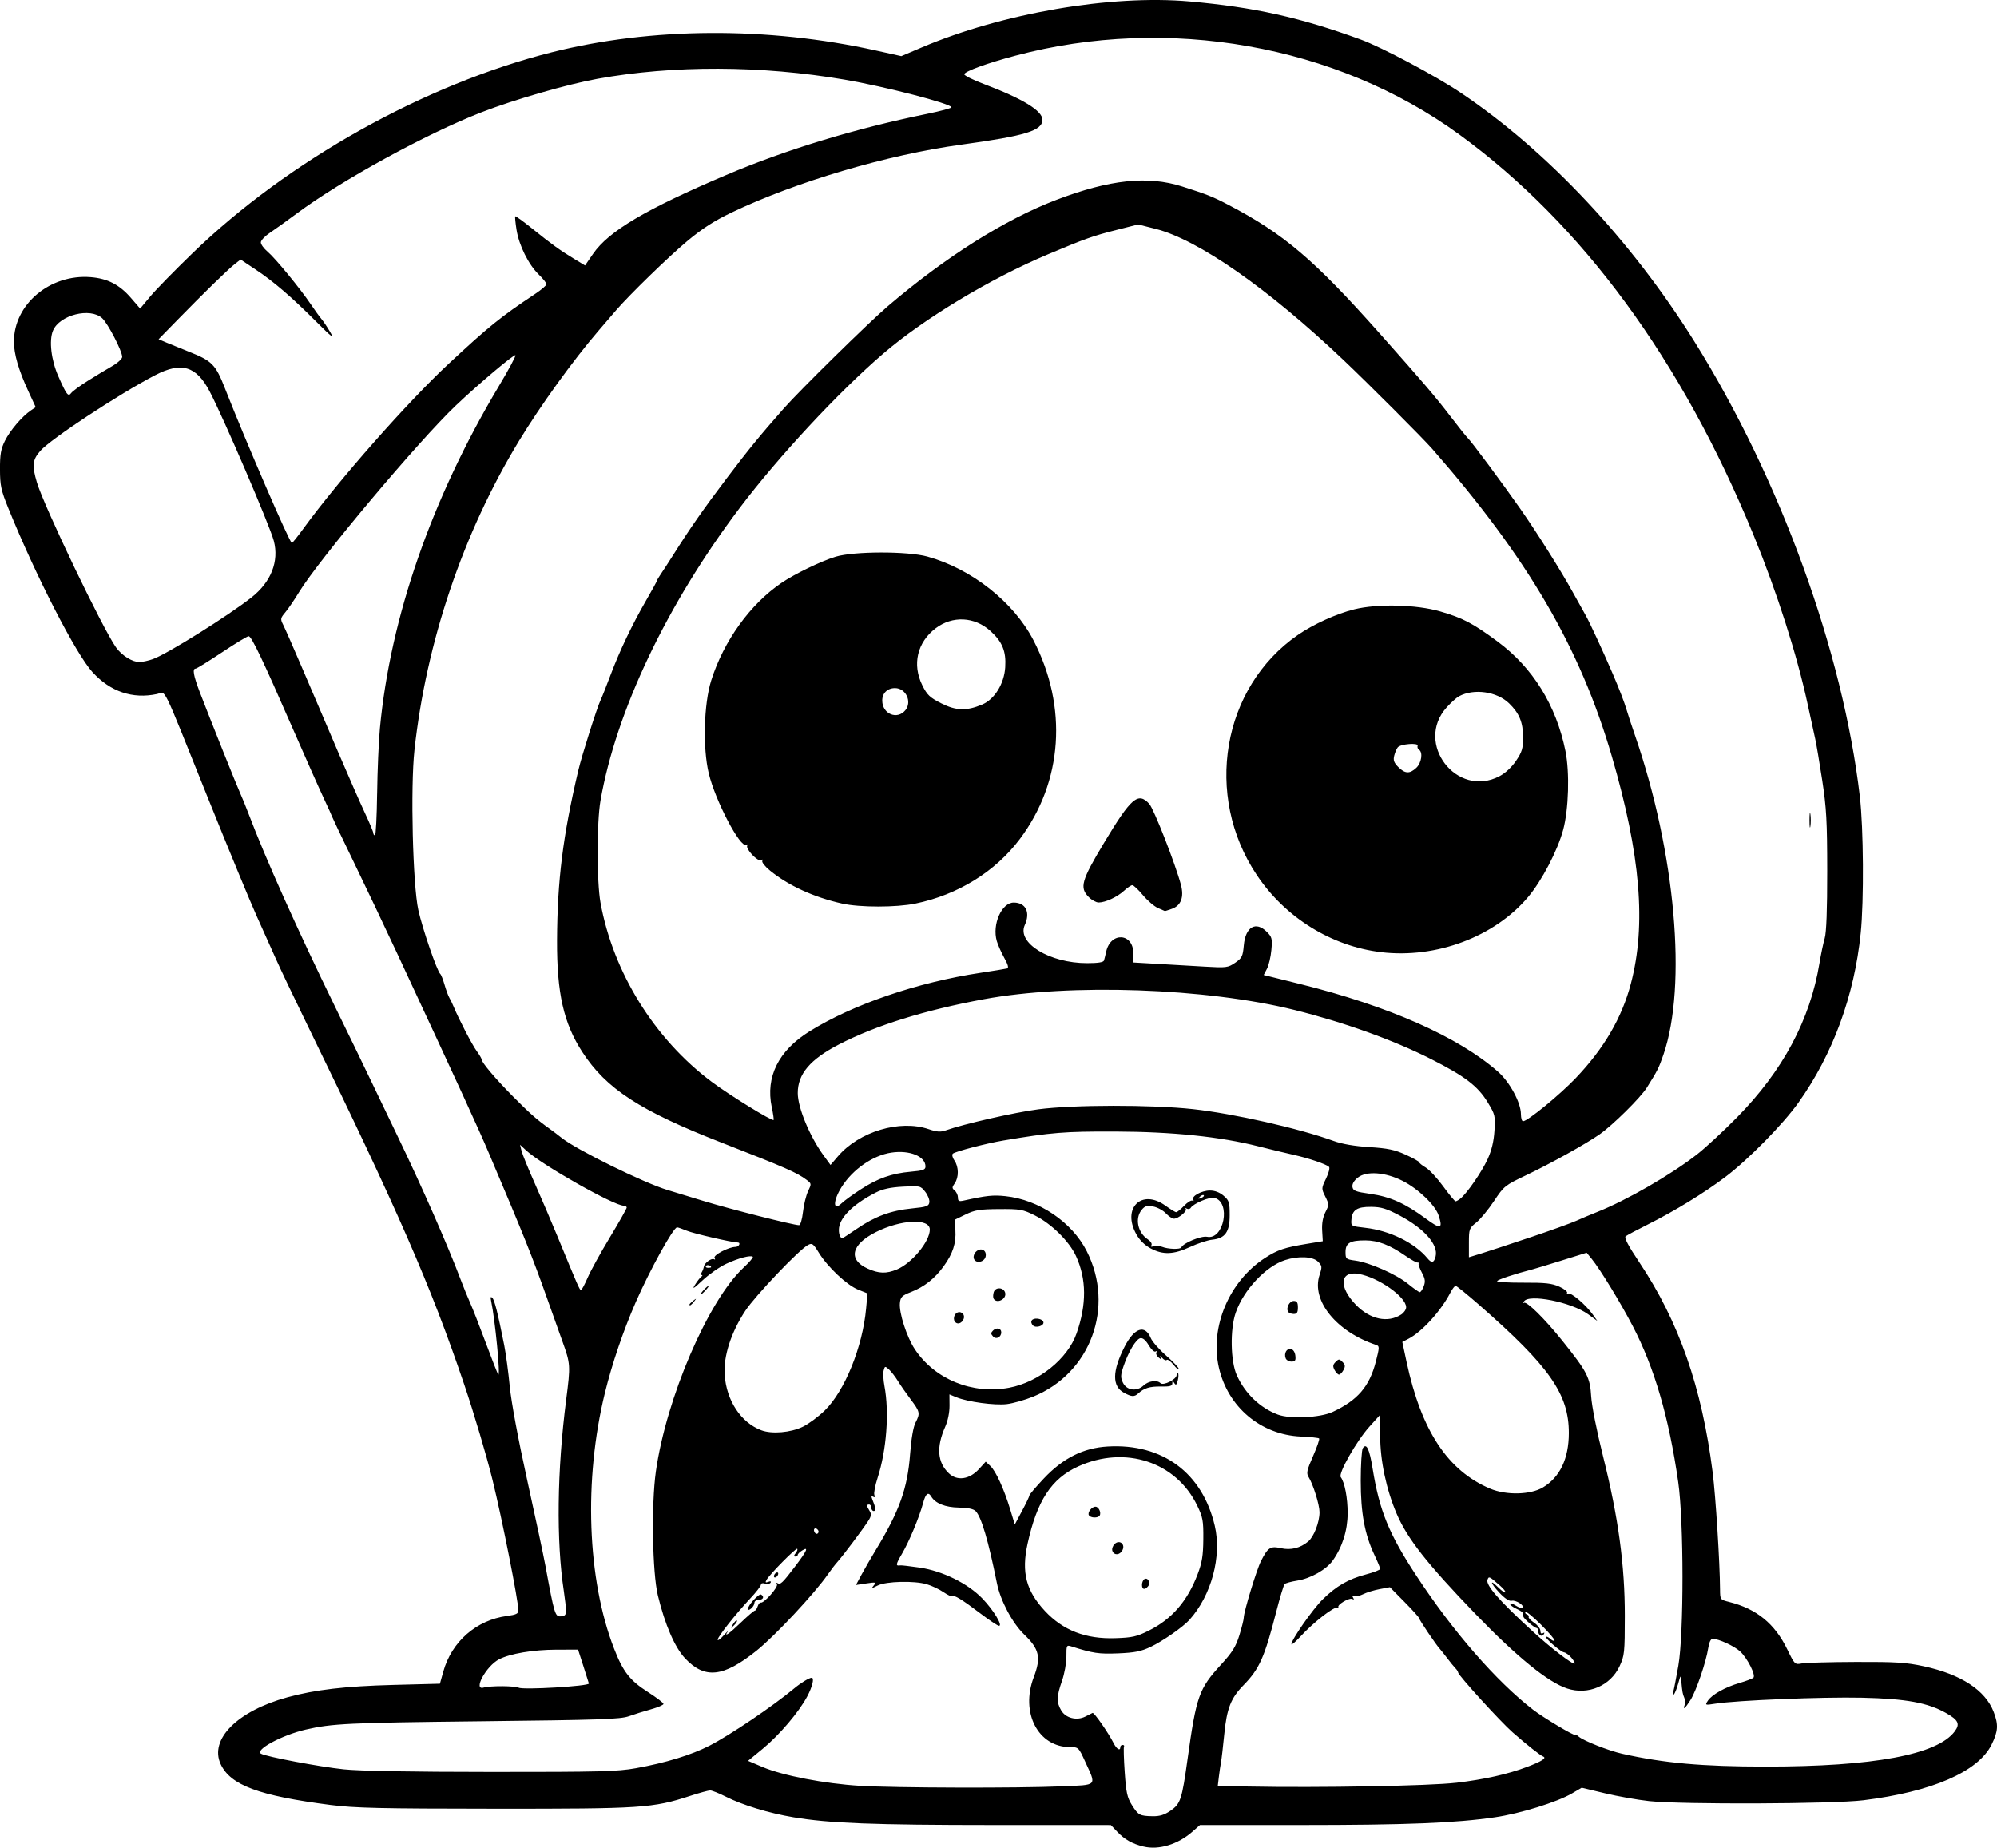 <?xml version="1.0" encoding="UTF-8" standalone="no"?>
<!-- Created with Inkscape (http://www.inkscape.org/) -->

<svg
   width="244.031mm"
   height="225.738mm"
   viewBox="0 0 244.031 225.738"
   version="1.1"
   id="svg1"
   xml:space="preserve"
   xmlns="http://www.w3.org/2000/svg"
   xmlns:svg="http://www.w3.org/2000/svg"><defs
     id="defs1" /><g
     id="layer1"
     transform="translate(-83.522,138.176)"><path
       style="fill:#000000"
       d="m 223.263,87.429 c -1.388,-0.338 -2.306,-0.856 -3.216,-1.812 l -0.777,-0.817 -14.304,-0.004 c -14.724,-0.004 -20.132,-0.214 -24.491,-0.95 -3.021,-0.51 -6.202,-1.479 -8.261,-2.517 -0.833,-0.419 -1.692,-0.763 -1.91,-0.763 -0.218,0 -1.308,0.298 -2.422,0.661 -4.607,1.504 -5.896,1.589 -23.92,1.577 -13.941,-0.009 -17.086,-0.081 -20.035,-0.459 -8.76,-1.122 -12.246,-2.417 -13.44,-4.992 -1.407,-3.036 2.039,-6.489 8.147,-8.163 3.385,-0.927 7.072,-1.358 12.925,-1.511 l 5.721,-0.149 0.414,-1.485 c 1.02,-3.657 4.049,-6.299 7.788,-6.794 1.101,-0.146 1.389,-0.284 1.389,-0.666 0,-1.161 -1.981,-11.148 -3.171,-15.988 -0.716,-2.912 -2.271,-8.15 -3.456,-11.642 -4.114,-12.123 -8.03,-21.092 -19.172,-43.919 -1.563,-3.201 -3.291,-6.833 -3.84,-8.07 -0.549,-1.237 -1.618,-3.618 -2.374,-5.292 -0.756,-1.673 -3.435,-8.162 -5.952,-14.42 -5.798,-14.413 -5.047,-12.883 -6.199,-12.638 -2.981,0.636 -5.699,-0.286 -7.879,-2.671 -2.04,-2.232 -6.933,-11.758 -10.281,-20.014 -0.901,-2.222 -1.02,-2.774 -1.027,-4.763 -0.006,-1.823 0.107,-2.482 0.6,-3.48 0.624,-1.264 2.092,-2.988 3.161,-3.712 l 0.603,-0.409 -0.906,-1.961 c -1.184,-2.563 -1.755,-4.532 -1.755,-6.049 0,-4.563 4.418,-8.27 9.381,-7.872 2.066,0.166 3.528,0.921 4.927,2.545 l 1.115,1.294 1.242,-1.489 c 0.683,-0.819 3.017,-3.205 5.187,-5.302 11.68,-11.291 28.348,-20.61 43.856,-24.519 12.206,-3.077 26.375,-3.155 39.642,-0.218 l 3.089,0.684 2.468,-1.05 c 9.87,-4.2 23.154,-6.482 32.763,-5.629 7.884,0.7 13.51,1.951 20.902,4.648 2.574,0.939 9.14,4.432 12.227,6.504 10.545,7.079 20.843,18.041 28.562,30.406 10.464,16.762 18.133,37.846 20.208,55.561 0.454,3.871 0.511,12.758 0.108,16.708 -0.782,7.663 -3.413,14.818 -7.616,20.715 -1.89,2.651 -6.143,6.974 -8.931,9.078 -2.593,1.957 -6.201,4.167 -9.462,5.797 -1.33,0.665 -2.552,1.316 -2.715,1.447 -0.206,0.166 0.302,1.134 1.668,3.179 4.839,7.242 7.636,15.242 8.957,25.619 0.374,2.94 0.884,11.005 0.908,14.351 0.009,1.244 0.011,1.247 1.133,1.53 3.335,0.839 5.557,2.653 7.074,5.776 0.912,1.878 0.932,1.897 1.795,1.735 0.48,-0.09 3.458,-0.172 6.618,-0.183 4.886,-0.016 6.128,0.063 8.297,0.533 4.541,0.984 7.5,2.919 8.522,5.573 0.601,1.56 0.548,2.377 -0.261,4 -1.651,3.313 -7.273,5.752 -15.654,6.792 -3.719,0.461 -22.213,0.534 -26.192,0.103 -1.413,-0.153 -3.844,-0.584 -5.402,-0.958 l -2.833,-0.679 -1.187,0.695 c -1.822,1.068 -6.334,2.466 -9.419,2.918 -4.801,0.704 -10.847,0.946 -23.645,0.947 l -12.4,9.37e-4 -0.948,0.832 c -1.757,1.542 -4.092,2.249 -5.944,1.798 z m 3.29,-4.378 c 1.232,-0.854 1.396,-1.351 2.088,-6.322 1.071,-7.691 1.39,-8.588 4.093,-11.534 1.377,-1.5 1.805,-2.187 2.238,-3.589 0.295,-0.954 0.535,-1.916 0.535,-2.139 0,-0.711 1.574,-5.884 2.111,-6.936 0.84,-1.647 1.149,-1.847 2.414,-1.562 1.23,0.276 2.374,-0.003 3.351,-0.818 0.699,-0.583 1.384,-2.353 1.384,-3.575 0,-0.906 -0.776,-3.4 -1.338,-4.3 -0.291,-0.466 -0.215,-0.82 0.547,-2.554 0.487,-1.107 0.82,-2.077 0.741,-2.156 -0.079,-0.079 -1.082,-0.184 -2.23,-0.235 -4.902,-0.215 -8.923,-3.6 -10.023,-8.437 -1.124,-4.941 1.266,-10.577 5.689,-13.415 1.494,-0.959 2.348,-1.245 5.027,-1.686 l 1.984,-0.327 -0.076,-1.309 c -0.05,-0.863 0.085,-1.624 0.397,-2.235 0.455,-0.892 0.455,-0.962 -0.016,-1.914 -0.483,-0.976 -0.481,-1.003 0.099,-2.203 0.328,-0.677 0.485,-1.308 0.356,-1.425 -0.376,-0.341 -2.485,-1.055 -4.333,-1.467 -0.946,-0.211 -2.872,-0.675 -4.281,-1.032 -4.709,-1.192 -10.51,-1.792 -17.547,-1.815 -6.152,-0.02 -7.749,0.108 -13.626,1.097 -2.08,0.35 -5.912,1.349 -6.182,1.612 -0.128,0.125 -0.041,0.492 0.198,0.833 0.534,0.763 0.551,2.051 0.035,2.787 -0.346,0.494 -0.346,0.598 0,0.885 0.216,0.179 0.392,0.563 0.392,0.853 0,0.438 0.123,0.5 0.728,0.367 2.76,-0.61 3.56,-0.695 5.066,-0.537 4.105,0.43 8.144,3.159 9.951,6.726 3.453,6.814 0.476,14.907 -6.533,17.76 -1.026,0.418 -2.487,0.832 -3.246,0.921 -1.489,0.175 -4.779,-0.273 -6.155,-0.838 l -0.85,-0.349 0.011,1.371 c 0.006,0.82 -0.202,1.85 -0.518,2.562 -1.115,2.509 -0.97,4.375 0.446,5.718 1.006,0.954 2.505,0.743 3.658,-0.516 l 0.839,-0.916 0.564,0.525 c 0.672,0.626 1.665,2.799 2.431,5.32 l 0.556,1.83 0.892,-1.669 c 0.491,-0.918 0.892,-1.762 0.892,-1.875 0,-0.113 0.793,-1.046 1.761,-2.073 2.36,-2.502 4.835,-3.74 7.825,-3.913 6.68,-0.387 11.549,3.218 13.066,9.672 0.881,3.75 -0.401,8.518 -3.096,11.513 -0.787,0.875 -3.282,2.613 -4.74,3.301 -1.166,0.551 -1.955,0.708 -3.969,0.791 -2.363,0.097 -3.04,-0.004 -5.745,-0.858 -0.555,-0.175 -0.585,-0.111 -0.577,1.233 0.005,0.78 -0.238,2.121 -0.539,2.98 -0.666,1.901 -0.684,2.621 -0.094,3.62 0.552,0.934 1.89,1.273 2.941,0.745 0.389,-0.196 0.788,-0.396 0.886,-0.445 0.183,-0.092 1.928,2.412 2.586,3.711 0.364,0.72 0.808,0.974 0.808,0.463 0,-0.146 0.126,-0.265 0.28,-0.265 0.154,0 0.23,0.089 0.168,0.198 -0.062,0.109 -0.022,1.521 0.089,3.137 0.17,2.487 0.305,3.103 0.877,4.008 0.784,1.243 0.963,1.339 2.54,1.367 0.86,0.015 1.444,-0.164 2.172,-0.669 z m -5.675,-51.062 c -1.475,-0.8 -1.455,-2.638 0.06,-5.615 1.182,-2.322 2.504,-2.769 3.203,-1.083 0.182,0.44 1.029,1.407 1.881,2.148 0.852,0.741 1.548,1.478 1.548,1.638 -7.2e-4,0.16 -0.288,-0.066 -0.638,-0.503 -0.35,-0.437 -0.725,-0.706 -0.832,-0.599 -0.108,0.107 -0.365,-0.012 -0.573,-0.265 -0.224,-0.273 -0.295,-0.299 -0.174,-0.062 0.174,0.341 0.14,0.346 -0.242,0.036 -0.245,-0.198 -0.368,-0.485 -0.275,-0.636 0.094,-0.152 0.044,-0.198 -0.109,-0.103 -0.154,0.095 -0.53,-0.252 -0.837,-0.772 -0.358,-0.607 -0.719,-0.913 -1.011,-0.857 -0.53,0.102 -1.473,1.673 -2.07,3.448 -0.356,1.059 -0.366,1.36 -0.069,1.984 0.456,0.955 1.689,1.127 2.522,0.351 0.611,-0.569 1.647,-0.714 2.072,-0.29 0.347,0.347 1.971,-0.469 1.971,-0.99 0,-0.224 0.074,-0.334 0.164,-0.244 0.09,0.09 0.082,0.491 -0.018,0.89 -0.143,0.568 -0.235,0.643 -0.425,0.343 -0.207,-0.327 -0.243,-0.323 -0.246,0.029 -0.003,0.323 -0.303,0.406 -1.393,0.386 -1.359,-0.025 -2.063,0.191 -2.787,0.856 -0.46,0.423 -0.808,0.405 -1.723,-0.092 z m 3.269,-17.636 c -0.728,-0.385 -1.351,-0.996 -1.761,-1.727 -1.798,-3.201 0.647,-5.606 3.556,-3.499 0.603,0.437 1.194,0.794 1.313,0.794 0.12,0 0.556,-0.353 0.969,-0.784 0.413,-0.431 0.871,-0.711 1.016,-0.621 0.146,0.09 0.188,0.039 0.094,-0.113 -0.262,-0.424 1.017,-1.128 2.049,-1.128 0.592,0 1.186,0.228 1.663,0.639 0.673,0.579 0.742,0.801 0.742,2.374 0,2.062 -0.553,2.832 -2.152,2.996 -0.546,0.056 -1.752,0.453 -2.68,0.883 -2.021,0.935 -3.299,0.985 -4.81,0.186 z m 3.733,-0.132 c 0.24,-0.539 2.424,-1.438 3.145,-1.294 2.063,0.413 2.942,-4.24 0.897,-4.753 -0.584,-0.147 -2.568,0.688 -2.896,1.219 -0.093,0.15 -0.309,0.192 -0.481,0.094 -0.172,-0.098 -0.227,-0.085 -0.123,0.031 0.228,0.252 -0.911,1.198 -1.442,1.198 -0.206,0 -0.653,-0.296 -0.993,-0.657 -0.34,-0.362 -1.036,-0.736 -1.547,-0.832 -0.769,-0.144 -1.014,-0.071 -1.413,0.422 -0.84,1.038 -0.472,2.783 0.757,3.589 0.352,0.231 0.548,0.543 0.445,0.71 -0.12,0.195 -0.032,0.24 0.256,0.129 0.242,-0.093 0.708,-0.061 1.036,0.071 0.736,0.296 2.24,0.343 2.36,0.074 z m 2.741,-6.365 c -0.082,-0.081 -0.295,-1.678e-4 -0.474,0.181 -0.259,0.261 -0.229,0.292 0.148,0.148 0.261,-0.099 0.408,-0.247 0.326,-0.329 z M 213.283,80.069 c 4.431,-0.191 4.233,0.018 2.852,-3.009 -0.802,-1.759 -0.83,-1.786 -1.842,-1.786 -3.913,0 -6.1,-4.191 -4.45,-8.53 0.921,-2.424 0.695,-3.433 -1.171,-5.232 -1.448,-1.395 -2.897,-4.128 -3.33,-6.276 -1.044,-5.189 -1.905,-8.101 -2.6,-8.796 -0.268,-0.268 -0.958,-0.411 -2.061,-0.429 -1.643,-0.026 -2.862,-0.512 -3.354,-1.338 -0.372,-0.625 -0.686,-0.385 -0.995,0.761 -0.474,1.76 -1.716,4.742 -2.601,6.242 -0.754,1.279 -0.785,1.5 -0.198,1.394 0.126,-0.023 1.187,0.099 2.358,0.27 2.811,0.411 5.906,1.937 7.686,3.79 1.35,1.405 2.517,3.327 2.021,3.327 -0.157,0 -1.201,-0.696 -2.32,-1.546 -2.199,-1.67 -3.196,-2.277 -3.402,-2.07 -0.072,0.072 -0.555,-0.156 -1.072,-0.507 -0.517,-0.351 -1.431,-0.782 -2.029,-0.958 -1.537,-0.452 -4.955,-0.366 -5.989,0.15 -0.774,0.386 -0.812,0.385 -0.484,-0.01 0.324,-0.39 0.24,-0.412 -0.913,-0.239 l -1.27,0.19 0.686,-1.275 c 0.377,-0.701 1.157,-2.049 1.732,-2.995 2.892,-4.754 3.884,-7.525 4.198,-11.723 0.138,-1.843 0.388,-3.309 0.654,-3.822 0.598,-1.156 0.56,-1.345 -0.57,-2.843 -0.549,-0.728 -1.259,-1.747 -1.578,-2.266 -0.319,-0.519 -0.806,-1.149 -1.083,-1.4 -0.48,-0.435 -0.511,-0.429 -0.656,0.123 -0.083,0.319 -0.041,1.162 0.094,1.874 0.612,3.226 0.265,7.873 -0.841,11.269 -0.298,0.915 -0.472,1.844 -0.387,2.064 0.1,0.26 0.046,0.335 -0.153,0.212 -0.215,-0.133 -0.244,-0.038 -0.099,0.317 0.415,1.015 0.467,1.432 0.178,1.432 -0.163,0 -0.295,-0.179 -0.295,-0.397 0,-0.218 -0.119,-0.397 -0.265,-0.397 -0.344,0 -0.334,0.161 0.047,0.771 0.252,0.403 0.218,0.645 -0.175,1.253 -0.641,0.993 -3.139,4.314 -3.754,4.991 -0.266,0.293 -0.782,0.964 -1.146,1.49 -1.621,2.344 -6.481,7.545 -8.74,9.355 -4.053,3.247 -6.315,3.491 -8.723,0.94 -1.257,-1.332 -2.463,-4.116 -3.33,-7.688 -0.676,-2.786 -0.812,-11.141 -0.247,-15.138 1.268,-8.962 6.377,-20.858 10.693,-24.894 0.712,-0.666 1.234,-1.272 1.159,-1.346 -0.239,-0.239 -1.753,0.157 -3.248,0.85 -0.8,0.371 -2.099,1.278 -2.886,2.015 -1.11,1.04 -1.319,1.162 -0.932,0.546 0.274,-0.437 0.62,-0.881 0.769,-0.988 0.149,-0.107 0.174,-0.196 0.057,-0.198 -0.118,-0.002 -0.121,-0.153 -0.007,-0.335 0.114,-0.182 0.231,-0.49 0.26,-0.684 0.07,-0.464 0.947,-1.096 1.256,-0.906 0.133,0.082 0.156,0.01 0.051,-0.16 -0.204,-0.33 1.71,-1.343 2.557,-1.353 0.434,-0.005 0.694,-0.532 0.265,-0.537 -0.7,-0.009 -5.399,-1.096 -6.209,-1.436 -0.541,-0.227 -1.077,-0.413 -1.191,-0.413 -0.453,10e-4 -3.323,5.193 -5.045,9.128 -1.526,3.486 -2.895,7.51 -3.775,11.097 -2.603,10.61 -2.168,22.77 1.117,31.236 1.104,2.844 1.927,3.899 4.158,5.326 1.036,0.663 1.883,1.309 1.883,1.438 0,0.128 -0.685,0.423 -1.521,0.655 -0.837,0.232 -2.057,0.614 -2.712,0.849 -1.026,0.368 -3.55,0.453 -18.256,0.617 -16.009,0.178 -18.023,0.274 -21.217,1.01 -2.903,0.669 -6.29,2.495 -5.472,2.95 0.675,0.375 7.102,1.59 10.092,1.907 1.929,0.205 8.263,0.318 18.052,0.322 13.22,0.006 15.399,-0.05 17.655,-0.456 3.648,-0.656 6.763,-1.608 8.995,-2.751 2.52,-1.29 7.79,-4.851 10.361,-7 0.804,-0.672 1.829,-1.296 2.129,-1.296 0.353,0 0.099,1.074 -0.538,2.276 -1.013,1.91 -3.404,4.72 -5.443,6.397 l -1.792,1.474 1.778,0.755 c 2.471,1.049 7.579,2.034 11.898,2.295 4.311,0.26 19.23,0.299 24.674,0.065 z m -45.508,-58.87 c 0,-0.055 0.208,-0.263 0.463,-0.463 0.42,-0.329 0.429,-0.32 0.1,0.1 -0.346,0.441 -0.563,0.581 -0.563,0.363 z m 1.72,-1.752 c 0.263,-0.291 0.538,-0.529 0.611,-0.529 0.073,0 -0.083,0.238 -0.347,0.529 -0.263,0.291 -0.538,0.529 -0.611,0.529 -0.073,0 0.083,-0.238 0.347,-0.529 z m 91.943,60.189 c 3.505,-0.414 6.343,-1.051 8.731,-1.959 1.77,-0.673 2.379,-1.067 1.933,-1.25 -0.399,-0.163 -1.918,-1.364 -3.744,-2.96 -1.451,-1.268 -6.656,-6.984 -6.656,-7.31 0,-0.1 -0.149,-0.333 -0.331,-0.518 -0.182,-0.185 -0.628,-0.731 -0.992,-1.214 -0.364,-0.483 -0.781,-1.008 -0.926,-1.166 -0.473,-0.517 -2.514,-3.543 -2.514,-3.728 0,-0.099 -0.804,-0.994 -1.786,-1.988 l -1.786,-1.808 -1.253,0.236 c -0.689,0.13 -1.582,0.402 -1.984,0.605 -0.402,0.203 -0.897,0.311 -1.099,0.239 -0.246,-0.087 -0.298,-0.018 -0.158,0.209 0.134,0.216 0.105,0.275 -0.08,0.161 -0.369,-0.228 -1.974,0.731 -1.709,1.023 0.109,0.12 0.056,0.137 -0.116,0.038 -0.372,-0.213 -2.917,1.758 -4.515,3.497 -0.618,0.673 -1.124,1.106 -1.124,0.962 8e-5,-0.552 2.609,-4.288 3.834,-5.489 1.66,-1.628 3.137,-2.479 5.282,-3.041 0.952,-0.25 1.732,-0.553 1.732,-0.674 0,-0.121 -0.309,-0.874 -0.688,-1.673 -1.207,-2.552 -1.688,-5.142 -1.686,-9.097 5.1e-4,-1.965 0.113,-3.749 0.25,-3.967 0.439,-0.694 0.809,0.064 1.195,2.448 0.843,5.204 1.982,7.993 5.376,13.16 4.469,6.803 9.733,12.847 14.206,16.313 1.273,0.986 5.159,3.306 5.159,3.08 0,-0.088 0.208,0.018 0.463,0.237 0.592,0.508 3.661,1.715 5.292,2.082 5.107,1.148 9.789,1.567 17.529,1.569 13.184,0.004 21.003,-1.453 23.119,-4.306 0.669,-0.902 0.442,-1.383 -1.048,-2.227 -2.244,-1.271 -4.904,-1.757 -10.297,-1.879 -4.832,-0.109 -15.305,0.317 -17.932,0.731 -1.241,0.195 -1.257,0.189 -0.898,-0.358 0.493,-0.752 2.115,-1.661 3.882,-2.176 0.8,-0.233 1.559,-0.521 1.687,-0.64 0.322,-0.299 -0.735,-2.391 -1.62,-3.208 -0.717,-0.662 -2.636,-1.545 -3.356,-1.545 -0.23,0 -0.434,0.423 -0.542,1.124 -0.264,1.711 -1.467,5.237 -2.167,6.35 -0.638,1.015 -0.985,1.305 -0.712,0.595 0.084,-0.218 0.063,-0.605 -0.046,-0.86 -0.206,-0.48 -0.248,-0.715 -0.368,-2.051 -0.068,-0.758 -0.085,-0.744 -0.376,0.312 -0.168,0.608 -0.409,1.204 -0.536,1.323 -0.13,0.122 -0.162,-0.015 -0.073,-0.312 0.087,-0.291 0.367,-1.72 0.622,-3.175 0.686,-3.913 0.678,-17.65 -0.013,-22.461 -1.134,-7.902 -2.902,-13.956 -5.571,-19.079 -1.485,-2.851 -3.98,-6.936 -4.992,-8.174 l -0.626,-0.766 -3.024,0.943 c -1.663,0.519 -3.262,1.004 -3.553,1.079 -2.238,0.577 -4.366,1.286 -4.366,1.454 0,0.112 1.46,0.196 3.243,0.187 2.634,-0.013 3.453,0.078 4.358,0.484 0.613,0.275 1.04,0.621 0.949,0.768 -0.092,0.15 -0.035,0.188 0.129,0.086 0.328,-0.203 2.15,1.341 3.013,2.553 l 0.558,0.783 -1.139,-0.825 c -2.045,-1.481 -7.274,-2.517 -7.831,-1.551 -0.105,0.182 -0.11,0.259 -0.011,0.172 0.31,-0.275 2.53,1.91 4.716,4.64 3.024,3.777 3.379,4.464 3.511,6.794 0.064,1.12 0.691,4.27 1.469,7.378 1.853,7.399 2.646,13.228 2.642,19.423 -0.002,4.502 -0.041,4.868 -0.641,6.158 -1.115,2.395 -3.85,3.556 -6.403,2.72 -2.341,-0.767 -6.148,-3.861 -11.218,-9.119 -5.895,-6.112 -8.318,-9.195 -9.619,-12.236 -1.272,-2.973 -2.014,-6.486 -2.014,-9.54 v -2.554 l -1.309,1.449 c -1.569,1.738 -3.841,5.732 -3.509,6.173 0.484,0.645 0.849,2.564 0.843,4.435 -0.007,2.077 -0.649,4.11 -1.818,5.751 -0.794,1.114 -2.708,2.198 -4.338,2.456 -0.733,0.116 -1.429,0.306 -1.545,0.423 -0.117,0.117 -0.577,1.639 -1.024,3.382 -1.428,5.578 -2.057,6.986 -4.008,8.981 -1.539,1.573 -2.035,2.836 -2.344,5.976 -0.15,1.521 -0.33,3.064 -0.4,3.428 -0.07,0.364 -0.188,1.164 -0.262,1.779 l -0.134,1.117 3.773,0.073 c 8.625,0.168 22.096,-0.076 25.336,-0.459 z M 144.914,67.833 c 0.942,0.007 1.835,0.088 1.984,0.18 0.49,0.303 8.673,-0.184 8.584,-0.511 -0.044,-0.164 -0.359,-1.161 -0.701,-2.216 l -0.62,-1.918 -2.652,0.005 c -2.824,0.005 -5.653,0.481 -7,1.177 -1.596,0.825 -3.243,3.884 -1.854,3.444 0.3,-0.095 1.316,-0.167 2.258,-0.16 z m 130.643,-3.459 c -0.271,-0.335 -0.687,-0.641 -0.924,-0.679 -0.466,-0.076 -2.535,-1.914 -2.155,-1.914 0.127,0 0.371,0.141 0.544,0.313 0.172,0.172 0.379,0.247 0.46,0.167 0.081,-0.081 -0.647,-0.94 -1.617,-1.91 -0.97,-0.97 -1.838,-1.684 -1.928,-1.586 -0.09,0.098 -0.015,0.232 0.168,0.297 0.183,0.065 0.281,0.203 0.217,0.305 -0.063,0.102 0.233,0.42 0.659,0.705 0.426,0.285 0.775,0.734 0.775,0.997 4.7e-4,0.294 0.118,0.406 0.306,0.29 0.191,-0.118 0.234,-0.072 0.114,0.121 -0.237,0.384 -0.684,0.139 -0.684,-0.376 0,-0.21 -0.089,-0.381 -0.198,-0.382 -0.256,-4.17e-4 -1.571,-1.129 -1.618,-1.389 -0.02,-0.109 -0.036,-0.288 -0.036,-0.398 0,-0.11 -0.357,-0.358 -0.794,-0.551 -0.437,-0.193 -0.794,-0.463 -0.794,-0.6 0,-0.137 0.301,-0.051 0.67,0.19 0.368,0.241 0.747,0.362 0.841,0.268 0.275,-0.275 -0.805,-0.968 -1.323,-0.848 -0.303,0.07 -0.843,-0.286 -1.501,-0.991 -1.136,-1.218 -1.225,-1.73 -0.106,-0.611 0.388,0.388 0.766,0.645 0.839,0.572 0.073,-0.074 -0.212,-0.436 -0.635,-0.805 -1.345,-1.175 -1.373,-1.188 -1.544,-0.744 -0.252,0.656 1.432,2.582 5.554,6.35 2.26,2.067 4.902,4.087 5.107,3.905 0.053,-0.047 -0.126,-0.36 -0.397,-0.695 z M 172.439,61.175 c -0.496,0.733 0.166,0.275 1.612,-1.114 0.833,-0.8 1.599,-1.455 1.702,-1.455 0.103,0 0.263,-0.236 0.354,-0.524 0.091,-0.288 0.264,-0.496 0.383,-0.463 0.383,0.107 2.17,-1.913 1.973,-2.231 -0.103,-0.167 -0.074,-0.234 0.064,-0.148 0.363,0.225 0.599,0.002 2.146,-2.027 1.474,-1.934 1.72,-2.492 0.859,-1.954 -0.291,0.182 -0.529,0.421 -0.529,0.531 0,0.111 -0.134,0.201 -0.297,0.201 -0.203,0 -0.191,-0.127 0.038,-0.403 0.184,-0.222 0.273,-0.465 0.198,-0.54 -0.147,-0.147 -3.354,3.096 -3.745,3.787 -0.184,0.325 -0.137,0.379 0.212,0.245 0.274,-0.105 0.382,-0.066 0.279,0.101 -0.093,0.15 -0.396,0.2 -0.675,0.111 -0.295,-0.094 -0.507,-0.036 -0.507,0.137 0,0.164 -0.581,0.916 -1.291,1.671 -1.777,1.891 -4.002,4.707 -3.994,5.055 0.004,0.158 0.331,-0.074 0.728,-0.517 0.396,-0.442 0.617,-0.651 0.49,-0.463 z m 0.654,-0.904 c 0.193,-0.321 0.407,-0.526 0.477,-0.457 0.07,0.07 -0.088,0.332 -0.35,0.583 -0.456,0.436 -0.461,0.431 -0.127,-0.127 z m 1.826,-1.878 c 0,-0.448 1.349,-1.92 1.612,-1.758 0.427,0.264 0.256,0.647 -0.289,0.647 -0.291,0 -0.529,0.164 -0.529,0.364 0,0.2 -0.179,0.513 -0.397,0.694 -0.243,0.201 -0.397,0.222 -0.397,0.053 z m 3.175,-3.99 c 0,-0.146 0.119,-0.338 0.265,-0.428 0.146,-0.09 0.265,-0.044 0.265,0.101 0,0.146 -0.119,0.338 -0.265,0.428 -0.146,0.09 -0.265,0.044 -0.265,-0.101 z m 45.8,6.646 c 2.818,-1.402 4.716,-3.588 5.968,-6.873 0.55,-1.442 0.686,-2.276 0.704,-4.302 0.02,-2.254 -0.057,-2.677 -0.742,-4.099 -2.58,-5.353 -8.807,-7.401 -14.555,-4.788 -3.265,1.484 -5.031,4.186 -6.184,9.461 -0.761,3.482 -0.18,5.72 2.126,8.195 2.208,2.37 4.975,3.443 8.583,3.327 2.087,-0.067 2.634,-0.19 4.101,-0.92 z m -0.821,-5.603 c 0,-0.282 0.132,-0.595 0.294,-0.695 0.42,-0.259 0.793,0.459 0.452,0.869 -0.41,0.494 -0.746,0.416 -0.746,-0.174 z m -3.616,-4.137 c -0.088,-0.23 0.029,-0.606 0.26,-0.837 0.593,-0.593 1.359,0.008 0.961,0.753 -0.326,0.609 -1.001,0.656 -1.22,0.084 z m -2.873,-4.357 c -0.207,-0.336 0.339,-1.047 0.805,-1.047 0.388,0 0.73,0.726 0.51,1.082 -0.203,0.329 -1.105,0.304 -1.315,-0.035 z m -63.895,11.653 c -0.003,-0.364 -0.123,-1.435 -0.267,-2.381 -0.934,-6.138 -0.83,-14.721 0.282,-23.36 0.548,-4.258 0.539,-4.397 -0.47,-7.2 -0.367,-1.019 -1.173,-3.281 -1.791,-5.027 -1.892,-5.34 -2.812,-7.638 -7.182,-17.934 -1.303,-3.069 -3.492,-7.836 -11.207,-24.399 -1.423,-3.056 -3.791,-8.037 -5.261,-11.069 -1.47,-3.032 -2.673,-5.55 -2.673,-5.596 0,-0.046 -0.467,-1.078 -1.037,-2.293 -0.571,-1.215 -2.284,-5.066 -3.808,-8.559 -3.661,-8.392 -5.016,-11.23 -5.366,-11.238 -0.159,-0.004 -1.628,0.886 -3.266,1.978 -1.637,1.091 -3.085,1.984 -3.217,1.984 -0.417,0 -0.262,0.864 0.522,2.91 1.294,3.375 4.53,11.464 4.947,12.364 0.218,0.47 0.678,1.601 1.023,2.514 2.035,5.382 6.02,14.271 10.487,23.397 1.627,3.324 3.583,7.353 4.347,8.954 0.764,1.601 2.251,4.696 3.305,6.879 2.998,6.208 6.196,13.478 7.77,17.659 0.343,0.911 0.865,2.192 1.161,2.846 0.296,0.655 1.156,2.857 1.912,4.895 0.756,2.037 1.436,3.764 1.512,3.836 0.291,0.28 -0.39,-6.732 -0.874,-8.996 -0.101,-0.473 -0.06,-0.581 0.145,-0.38 0.276,0.27 0.67,1.84 1.458,5.804 0.202,1.019 0.506,3.281 0.675,5.027 0.183,1.895 1.037,6.483 2.118,11.377 0.996,4.511 2.009,9.274 2.25,10.583 1.087,5.898 1.168,6.163 1.868,6.122 0.499,-0.029 0.64,-0.183 0.636,-0.698 z m 30.818,-9.808 c -0.249,-0.403 -0.646,-0.28 -0.482,0.149 0.084,0.217 0.26,0.328 0.393,0.246 0.133,-0.082 0.173,-0.26 0.089,-0.395 z m 88.56,-5.247 c 2.078,-1.247 3.161,-3.518 3.166,-6.641 0.009,-4.757 -2.37,-8.151 -10.999,-15.694 -1.446,-1.264 -2.723,-2.298 -2.837,-2.298 -0.115,0 -0.409,0.387 -0.654,0.86 -1.148,2.221 -3.456,4.759 -5.1,5.609 l -0.761,0.394 0.526,2.456 c 1.795,8.384 5.026,13.277 10.213,15.466 1.959,0.827 4.933,0.757 6.446,-0.152 z m -90.438,-7.416 c 0.703,-0.34 1.907,-1.233 2.676,-1.984 2.448,-2.39 4.632,-7.78 5.056,-12.475 l 0.165,-1.832 -1.151,-0.463 c -1.368,-0.55 -3.7,-2.742 -4.784,-4.496 -0.704,-1.139 -0.828,-1.227 -1.346,-0.949 -1.095,0.586 -6.427,6.188 -7.648,8.035 -1.735,2.626 -2.683,5.564 -2.523,7.82 0.224,3.158 1.991,5.834 4.47,6.771 1.294,0.489 3.592,0.296 5.085,-0.427 z m 64.728,-1.803 c 3.06,-1.423 4.508,-3.105 5.29,-6.148 0.451,-1.753 0.454,-1.901 0.045,-2.037 -4.858,-1.61 -7.954,-5.428 -6.926,-8.543 0.335,-1.014 0.321,-1.131 -0.191,-1.643 -0.63,-0.63 -2.39,-0.714 -4.009,-0.192 -2.363,0.763 -5.069,3.638 -6.037,6.415 -0.715,2.051 -0.645,5.975 0.138,7.688 1.016,2.224 2.833,3.96 5.001,4.777 1.488,0.561 5.175,0.386 6.688,-0.318 z m 0.248,-5.126 c -0.239,-0.446 -0.214,-0.646 0.123,-0.983 0.387,-0.387 0.458,-0.387 0.845,0 0.337,0.337 0.362,0.537 0.123,0.983 -0.165,0.308 -0.41,0.56 -0.546,0.56 -0.135,0 -0.381,-0.252 -0.546,-0.56 z m -5.973,-1.424 c -0.234,-0.61 0.114,-1.24 0.631,-1.142 0.28,0.053 0.497,0.375 0.548,0.813 0.068,0.587 -0.022,0.725 -0.471,0.725 -0.305,0 -0.624,-0.179 -0.707,-0.397 z m 0.3,-5.691 c -0.289,-0.468 0.151,-1.321 0.681,-1.321 0.392,0 0.511,0.186 0.511,0.794 0,0.609 -0.119,0.794 -0.514,0.794 -0.282,0 -0.588,-0.12 -0.679,-0.267 z m -34.07,9.276 c 3.597,-0.682 7.133,-3.536 8.214,-6.628 1.245,-3.562 1.223,-6.639 -0.066,-9.455 -0.823,-1.797 -3.007,-3.952 -5.032,-4.964 -1.472,-0.736 -1.789,-0.792 -4.366,-0.775 -2.379,0.016 -2.968,0.111 -4.101,0.661 l -1.323,0.643 0.081,1.273 c 0.102,1.595 -0.308,2.857 -1.427,4.401 -1.101,1.518 -2.366,2.517 -3.995,3.154 -1.114,0.436 -1.284,0.605 -1.358,1.349 -0.119,1.196 0.834,4.149 1.819,5.637 2.442,3.686 7.044,5.56 11.555,4.705 z m -1.993,-6.262 c -0.284,-0.308 -0.284,-0.436 0.002,-0.722 0.407,-0.407 1.004,-0.28 1.004,0.214 0,0.607 -0.625,0.923 -1.007,0.509 z m 4.898,-1.325 c -0.461,-0.461 -0.164,-0.925 0.54,-0.845 0.433,0.05 0.728,0.244 0.728,0.481 0,0.416 -0.944,0.687 -1.268,0.364 z m -9.408,-0.339 c -0.481,-0.297 -0.279,-1.188 0.294,-1.298 0.253,-0.049 0.536,0.108 0.628,0.348 0.216,0.564 -0.445,1.245 -0.923,0.95 z m 4.589,-2.938 c -0.091,-0.147 -0.087,-0.511 0.007,-0.809 0.217,-0.684 1.271,-0.595 1.407,0.118 0.143,0.75 -1.025,1.321 -1.414,0.691 z m -2.417,-4.894 c -0.093,-0.243 0.015,-0.618 0.245,-0.848 0.562,-0.562 1.307,-0.24 1.2,0.519 -0.104,0.735 -1.194,0.984 -1.445,0.33 z m 52.226,6.812 c 0.327,-0.214 0.595,-0.609 0.595,-0.878 0,-1.277 -3.412,-3.67 -5.821,-4.083 -2.294,-0.393 -2.456,1.59 -0.309,3.794 1.733,1.779 3.899,2.236 5.535,1.168 z m 2.74,-3.437 c 0.223,-0.58 0.181,-0.912 -0.205,-1.639 -0.266,-0.501 -0.455,-1.007 -0.418,-1.124 0.036,-0.117 -0.023,-0.185 -0.132,-0.15 -0.109,0.035 -0.764,-0.329 -1.456,-0.807 -1.942,-1.343 -3.357,-1.889 -4.911,-1.896 -1.877,-0.008 -2.43,0.316 -2.43,1.423 0,0.844 0.05,0.888 1.2,1.045 1.753,0.24 4.999,1.672 6.424,2.833 0.682,0.555 1.331,1.017 1.444,1.026 0.113,0.009 0.331,-0.31 0.484,-0.711 z M 155.333,17.921 c 0.36,-0.834 1.581,-3.048 2.712,-4.92 1.131,-1.872 2.057,-3.509 2.057,-3.638 0,-0.129 -0.162,-0.235 -0.361,-0.235 -1.207,0 -10.034,-5.001 -11.933,-6.761 l -0.738,-0.684 0.183,0.746 c 0.101,0.41 0.819,2.175 1.597,3.921 0.778,1.746 2.027,4.663 2.775,6.482 2.511,6.105 2.734,6.615 2.894,6.61 0.087,-0.003 0.454,-0.687 0.814,-1.521 z m 37.784,-1.001 c 1.833,-0.764 4.026,-3.421 4.026,-4.878 0,-1.402 -3.522,-1.233 -6.603,0.317 -2.996,1.507 -3.413,3.355 -1.003,4.448 1.369,0.622 2.288,0.65 3.58,0.112 z m -22.697,-0.28 c 0,-0.219 -0.514,-0.343 -0.632,-0.152 -0.076,0.124 0.034,0.225 0.246,0.225 0.212,0 0.385,-0.033 0.385,-0.073 z m 88.532,-1.315 c 0.357,-1.424 -1.391,-3.41 -4.395,-4.995 -1.622,-0.856 -2.259,-1.049 -3.495,-1.058 -1.72,-0.014 -2.313,0.379 -2.401,1.589 -0.056,0.76 -0.035,0.771 1.711,0.97 2.985,0.339 6.027,1.835 7.592,3.735 0.509,0.618 0.79,0.55 0.989,-0.241 z m 11.597,-2.338 c 2.465,-0.831 4.975,-1.735 5.578,-2.009 0.603,-0.275 1.741,-0.753 2.53,-1.064 3.601,-1.418 9.108,-4.595 12.282,-7.086 1.019,-0.8 3.189,-2.81 4.823,-4.468 5.615,-5.699 8.957,-11.939 10.1,-18.865 0.18,-1.091 0.468,-2.461 0.64,-3.043 0.207,-0.701 0.31,-3.47 0.306,-8.202 -0.005,-6.105 -0.094,-7.721 -0.614,-11.112 -0.334,-2.183 -0.717,-4.445 -0.85,-5.027 -0.133,-0.582 -0.549,-2.487 -0.924,-4.233 -1.283,-5.97 -3.749,-13.689 -6.588,-20.614 -8.815,-21.503 -20.994,-38.086 -35.997,-49.015 -15.017,-10.939 -35.588,-14.588 -54.24,-9.622 -3.409,0.908 -6.106,1.883 -6.241,2.257 -0.053,0.146 1.032,0.692 2.411,1.213 4.75,1.798 7.137,3.256 7.137,4.36 0,1.335 -2.046,1.963 -9.909,3.04 -9.05,1.24 -20.213,4.538 -28.06,8.289 -2.128,1.017 -3.588,1.956 -5.424,3.489 -2.284,1.907 -7.084,6.574 -8.73,8.489 -0.364,0.423 -1.323,1.54 -2.132,2.481 -3.104,3.613 -7.081,9.128 -9.726,13.485 -6.822,11.241 -11.315,24.535 -12.754,37.74 -0.495,4.545 -0.206,16.456 0.475,19.542 0.499,2.262 2.308,7.523 2.684,7.805 0.097,0.073 0.332,0.668 0.521,1.323 0.19,0.655 0.453,1.369 0.585,1.587 0.132,0.218 0.362,0.695 0.512,1.058 0.628,1.524 2.271,4.689 2.829,5.449 0.331,0.45 0.601,0.909 0.601,1.02 0,0.368 1.693,2.367 3.836,4.531 2.054,2.073 2.933,2.847 4.482,3.949 0.409,0.291 1.056,0.782 1.438,1.091 1.789,1.447 10.085,5.531 12.997,6.398 0.509,0.152 2.474,0.75 4.366,1.33 3.214,0.985 11.011,2.96 11.674,2.956 0.166,-9.05e-4 0.377,-0.71 0.479,-1.613 0.1,-0.887 0.38,-2.027 0.622,-2.534 0.429,-0.9 0.425,-0.934 -0.171,-1.383 -1.185,-0.894 -2.553,-1.493 -10.355,-4.537 -10.021,-3.909 -14.145,-6.591 -17.069,-11.101 -2.278,-3.512 -3.109,-7.191 -3.081,-13.626 0.033,-7.332 0.713,-12.77 2.6,-20.77 0.436,-1.85 2.302,-7.73 2.729,-8.599 0.143,-0.291 0.681,-1.648 1.196,-3.015 1.14,-3.027 2.637,-6.166 4.379,-9.182 0.719,-1.246 1.308,-2.32 1.308,-2.387 0,-0.067 0.222,-0.445 0.494,-0.839 0.271,-0.394 0.944,-1.431 1.495,-2.304 2.067,-3.275 3.737,-5.666 6.559,-9.393 2.667,-3.522 4.038,-5.2 6.918,-8.467 2.008,-2.277 10.346,-10.475 12.712,-12.498 7.051,-6.027 14.332,-10.622 20.637,-13.024 6.505,-2.478 11.141,-2.972 15.346,-1.635 3.035,0.965 3.767,1.255 5.638,2.235 6.81,3.563 10.49,6.692 18.571,15.787 5.41,6.089 6.732,7.638 8.587,10.062 1.002,1.31 1.953,2.5 2.112,2.646 0.426,0.389 4.226,5.504 6.424,8.647 2.086,2.982 4.97,7.567 6.461,10.271 0.522,0.946 1.213,2.187 1.536,2.759 0.502,0.886 2.121,4.386 3.315,7.163 0.781,1.817 1.427,3.496 1.679,4.366 0.148,0.509 0.618,1.938 1.044,3.175 4.928,14.296 6.369,30.516 3.461,38.96 -0.562,1.632 -0.724,1.954 -2.031,4.034 -0.78,1.242 -4.187,4.607 -5.797,5.725 -1.702,1.183 -5.967,3.553 -8.956,4.977 -2.594,1.236 -2.707,1.327 -3.93,3.167 -0.693,1.042 -1.664,2.217 -2.158,2.611 -0.86,0.686 -0.899,0.793 -0.899,2.479 l -10e-6,1.762 1.521,-0.466 c 0.837,-0.256 3.538,-1.146 6.003,-1.976 z m 34.094,-50.955 c 0,-0.8 0.05,-1.128 0.11,-0.728 0.061,0.4 0.061,1.055 0,1.455 -0.061,0.4 -0.11,0.073 -0.11,-0.728 z M 188.253,11.934 c 2.185,-1.496 4.141,-2.217 6.704,-2.471 1.793,-0.178 2.064,-0.273 2.132,-0.748 0.043,-0.3 -0.185,-0.879 -0.507,-1.288 -0.571,-0.726 -0.634,-0.74 -2.724,-0.625 -1.539,0.085 -2.473,0.289 -3.33,0.728 -2.842,1.457 -4.498,3.136 -4.498,4.561 0,0.577 0.187,1.005 0.438,1.005 0.047,0 0.85,-0.523 1.784,-1.163 z m 71.064,-1.626 c -0.414,-1.254 -2.502,-3.253 -4.4,-4.213 -2.11,-1.067 -4.41,-1.236 -5.467,-0.402 -0.474,0.374 -0.713,0.785 -0.661,1.138 0.07,0.477 0.37,0.594 2.197,0.854 2.42,0.345 4.234,1.154 6.747,3.008 1.842,1.359 2.136,1.287 1.584,-0.385 z M 188.677,7.15 c 2.104,-1.367 3.809,-1.97 6.152,-2.175 1.492,-0.131 1.786,-0.236 1.786,-0.637 0,-1.24 -1.939,-2.03 -4.163,-1.696 -2.262,0.339 -4.714,2.032 -6.082,4.197 -1.079,1.71 -1.076,3.031 0.006,1.988 0.32,-0.308 1.355,-1.063 2.301,-1.677 z m 73.304,1.11 c 0.788,-0.618 2.613,-3.261 3.324,-4.814 0.492,-1.074 0.755,-2.163 0.839,-3.474 0.117,-1.826 0.081,-1.978 -0.837,-3.488 -1.196,-1.97 -2.784,-3.179 -6.913,-5.268 -4.591,-2.323 -10.603,-4.486 -16.669,-5.996 -10.797,-2.689 -27.428,-3.268 -37.968,-1.32 -7.233,1.336 -13.23,3.208 -17.715,5.528 -3.521,1.822 -5.04,3.615 -5.034,5.943 0.004,1.784 1.461,5.295 3.165,7.632 l 0.838,1.149 0.9,-1.051 c 2.596,-3.033 7.572,-4.525 11.093,-3.325 1.01,0.344 1.45,0.374 2.098,0.145 2.219,-0.786 8.376,-2.187 11.297,-2.57 4.283,-0.562 13.847,-0.573 18.891,-0.023 4.965,0.542 12.96,2.35 17.198,3.89 1.035,0.376 2.554,0.638 4.366,0.752 2.244,0.141 3.096,0.319 4.432,0.926 0.909,0.413 1.654,0.828 1.654,0.923 0,0.094 0.363,0.386 0.808,0.649 0.444,0.262 1.406,1.3 2.138,2.306 0.732,1.006 1.41,1.825 1.507,1.82 0.098,-0.005 0.362,-0.153 0.588,-0.331 z M 177.827,-2.921 c -0.766,-3.689 0.826,-6.887 4.6,-9.238 5.295,-3.299 13.182,-6 20.935,-7.168 1.601,-0.241 3.054,-0.48 3.23,-0.531 0.218,-0.063 0.109,-0.469 -0.345,-1.281 -0.365,-0.653 -0.778,-1.582 -0.918,-2.063 -0.592,-2.041 0.599,-4.721 2.092,-4.703 1.459,0.017 2.032,1.201 1.329,2.745 -0.997,2.189 3.033,4.655 7.61,4.655 1.345,0 2.001,-0.105 2.071,-0.331 0.056,-0.182 0.174,-0.661 0.263,-1.065 0.541,-2.468 3.323,-2.296 3.323,0.206 v 1.109 l 2.977,0.172 c 1.637,0.094 4.227,0.245 5.755,0.334 2.633,0.154 2.827,0.129 3.704,-0.471 0.835,-0.571 0.939,-0.781 1.061,-2.136 0.202,-2.258 1.466,-2.988 2.822,-1.632 0.62,0.62 0.671,0.827 0.546,2.211 -0.076,0.84 -0.318,1.869 -0.538,2.288 l -0.399,0.762 4.471,1.111 c 10.827,2.69 19.339,6.462 24.164,10.709 1.435,1.263 2.798,3.79 2.798,5.188 1.2e-4,0.473 0.116,0.86 0.257,0.86 0.552,0 4.479,-3.212 6.437,-5.266 3.459,-3.628 5.634,-7.35 6.739,-11.536 1.901,-7.199 1.186,-15.754 -2.324,-27.781 -3.877,-13.285 -10.268,-24.221 -21.956,-37.571 -1.136,-1.297 -7.792,-7.958 -10.852,-10.861 -9.218,-8.742 -17.751,-14.695 -22.948,-16.009 l -2.128,-0.538 -2.679,0.679 c -2.859,0.725 -3.793,1.057 -8.357,2.976 -7.021,2.951 -15.157,7.856 -20.129,12.134 -5.49,4.723 -12.768,12.551 -17.541,18.866 -8.878,11.745 -15.094,24.818 -16.998,35.748 -0.457,2.624 -0.457,9.908 -10e-6,12.435 1.545,8.538 6.598,16.68 13.604,21.917 2.184,1.633 7.347,4.814 7.552,4.653 0.049,-0.039 -0.052,-0.749 -0.224,-1.578 z m 74.469,-18.925 c -6.071,-0.724 -11.697,-4.209 -15.181,-9.402 -6.527,-9.731 -4.275,-22.94 5.005,-29.357 1.893,-1.309 4.725,-2.593 6.899,-3.129 2.831,-0.698 7.587,-0.584 10.465,0.25 2.802,0.812 4.005,1.442 7.036,3.683 4.31,3.187 7.165,7.792 8.299,13.384 0.53,2.614 0.396,7.119 -0.285,9.64 -0.684,2.531 -2.595,6.191 -4.275,8.186 -4.099,4.87 -11.232,7.548 -17.963,6.745 z m 14.458,-21.495 c 0.716,-0.375 1.498,-1.102 2.026,-1.882 0.733,-1.084 0.86,-1.506 0.86,-2.855 0,-1.841 -0.457,-2.953 -1.711,-4.169 -1.492,-1.446 -4.296,-1.842 -6.117,-0.862 -0.304,0.163 -0.982,0.773 -1.507,1.354 -3.959,4.382 1.227,11.148 6.449,8.414 z m -10.162,-1.023 c 0.638,-0.6 0.832,-1.903 0.33,-2.214 -0.155,-0.096 -0.23,-0.311 -0.166,-0.479 0.156,-0.405 -2.081,-0.234 -2.43,0.186 -0.14,0.169 -0.335,0.627 -0.433,1.019 -0.14,0.557 -0.031,0.86 0.496,1.388 0.826,0.826 1.402,0.852 2.203,0.099 z m -31.564,17.13 c -0.453,-0.197 -1.282,-0.907 -1.842,-1.577 -0.56,-0.67 -1.144,-1.219 -1.296,-1.219 -0.153,0 -0.606,0.305 -1.008,0.677 -0.824,0.764 -2.281,1.439 -3.104,1.439 -0.302,0 -0.842,-0.292 -1.199,-0.649 -1.164,-1.164 -0.926,-2.011 1.871,-6.666 3.297,-5.487 4.143,-6.216 5.506,-4.745 0.558,0.602 3.214,7.389 3.878,9.91 0.397,1.506 0.002,2.536 -1.12,2.927 -0.445,0.155 -0.82,0.277 -0.835,0.271 -0.015,-0.006 -0.397,-0.172 -0.85,-0.369 z m -38.6,-0.548 c -3.461,-0.776 -6.529,-2.178 -8.8,-4.02 -0.62,-0.503 -1.048,-1.043 -0.951,-1.2 0.108,-0.175 0.051,-0.208 -0.148,-0.085 -0.391,0.242 -1.938,-1.389 -1.693,-1.785 0.091,-0.147 0.035,-0.187 -0.123,-0.089 -0.721,0.446 -3.786,-5.397 -4.585,-8.739 -0.741,-3.104 -0.599,-8.478 0.301,-11.333 1.522,-4.828 4.764,-9.33 8.591,-11.93 1.623,-1.103 4.85,-2.662 6.615,-3.197 2.228,-0.675 8.796,-0.685 11.215,-0.017 5.393,1.49 10.543,5.553 12.959,10.223 4.219,8.158 3.593,17.292 -1.667,24.288 -2.998,3.989 -7.567,6.812 -12.755,7.884 -2.342,0.484 -6.801,0.483 -8.959,-6.19e-4 z m 7.739,-23.634 c 0.833,-1.034 0.046,-2.691 -1.279,-2.691 -0.931,0 -1.568,0.63 -1.557,1.54 0.019,1.639 1.845,2.38 2.836,1.15 z m 9.378,-0.686 c 1.514,-0.638 2.684,-2.531 2.813,-4.549 0.125,-1.959 -0.35,-3.12 -1.818,-4.446 -1.929,-1.743 -4.621,-1.876 -6.669,-0.331 -2.273,1.714 -2.909,4.436 -1.635,6.994 0.582,1.168 0.913,1.481 2.315,2.19 1.802,0.911 3.084,0.947 4.995,0.143 z m -73.937,10.892 c 0.036,-2.8 0.189,-6.401 0.34,-8.002 1.278,-13.549 6.319,-28.05 14.516,-41.76 1.204,-2.013 2.123,-3.725 2.042,-3.806 -0.157,-0.157 -4.509,3.514 -7.271,6.133 -4.53,4.295 -16.794,18.894 -19.186,22.838 -0.554,0.914 -1.301,2.01 -1.658,2.435 -0.602,0.715 -0.622,0.828 -0.273,1.512 0.208,0.407 1.269,2.824 2.359,5.37 1.09,2.547 3.025,7.071 4.301,10.054 1.276,2.983 2.78,6.404 3.343,7.601 0.563,1.198 1.023,2.299 1.023,2.447 0,0.148 0.089,0.269 0.198,0.268 0.109,-9.65e-4 0.228,-2.293 0.264,-5.093 z M 102.22,-57.658 c 1.737,-0.62 9.214,-5.299 12.048,-7.538 2.384,-1.885 3.374,-4.404 2.712,-6.905 -0.496,-1.875 -6.126,-14.989 -7.837,-18.254 -1.63,-3.112 -3.453,-3.654 -6.661,-1.984 -4.423,2.303 -12.759,7.793 -14.028,9.239 -0.969,1.103 -1.043,1.781 -0.424,3.865 0.86,2.896 8.044,17.873 9.665,20.149 0.71,0.997 2.008,1.806 2.876,1.792 0.364,-0.006 1.106,-0.169 1.65,-0.363 z m 18.395,-15.962 c 4.319,-5.926 12.683,-15.412 17.744,-20.124 4.853,-4.518 6.352,-5.729 10.557,-8.524 0.76,-0.505 1.384,-1.038 1.386,-1.183 0.002,-0.146 -0.425,-0.681 -0.949,-1.19 -1.251,-1.216 -2.407,-3.547 -2.712,-5.469 -0.134,-0.849 -0.204,-1.586 -0.154,-1.638 0.05,-0.052 0.96,0.605 2.023,1.461 2.437,1.963 3.442,2.689 5.145,3.722 l 1.359,0.824 0.977,-1.419 c 1.913,-2.777 6.447,-5.462 16.28,-9.638 7.297,-3.099 15.757,-5.673 24.54,-7.467 1.637,-0.334 2.977,-0.694 2.977,-0.8 0,-0.435 -8.112,-2.536 -13.051,-3.381 -10.193,-1.743 -20.938,-1.779 -30.208,-0.102 -3.664,0.663 -10.199,2.548 -14.155,4.085 -6.745,2.619 -17.16,8.327 -22.622,12.398 -1.164,0.868 -2.618,1.911 -3.231,2.318 -0.613,0.407 -1.119,0.938 -1.124,1.18 -0.005,0.242 0.365,0.755 0.824,1.141 0.933,0.785 3.969,4.478 5.273,6.414 0.469,0.696 1.053,1.504 1.299,1.795 0.246,0.291 0.724,1.005 1.063,1.587 0.51,0.875 0.221,0.663 -1.67,-1.229 -3.056,-3.056 -5.23,-4.925 -7.436,-6.391 l -1.828,-1.216 -0.685,0.532 c -0.821,0.637 -3.781,3.518 -6.994,6.807 l -2.34,2.395 1.017,0.432 c 0.559,0.237 1.791,0.738 2.737,1.112 2.784,1.101 3.215,1.543 4.366,4.482 2.507,6.402 7.903,18.874 8.166,18.874 0.069,0 0.712,-0.804 1.428,-1.786 z M 94.224,-91.632 c 0.944,-0.595 2.282,-1.404 2.973,-1.797 0.691,-0.393 1.257,-0.908 1.257,-1.143 0,-0.715 -1.739,-4.077 -2.446,-4.728 -1.462,-1.347 -5.221,-0.394 -6.016,1.526 -0.498,1.203 -0.217,3.59 0.655,5.567 1.002,2.271 1.213,2.544 1.579,2.044 0.155,-0.212 1.054,-0.873 1.998,-1.468 z"
       id="path49" /></g></svg>
